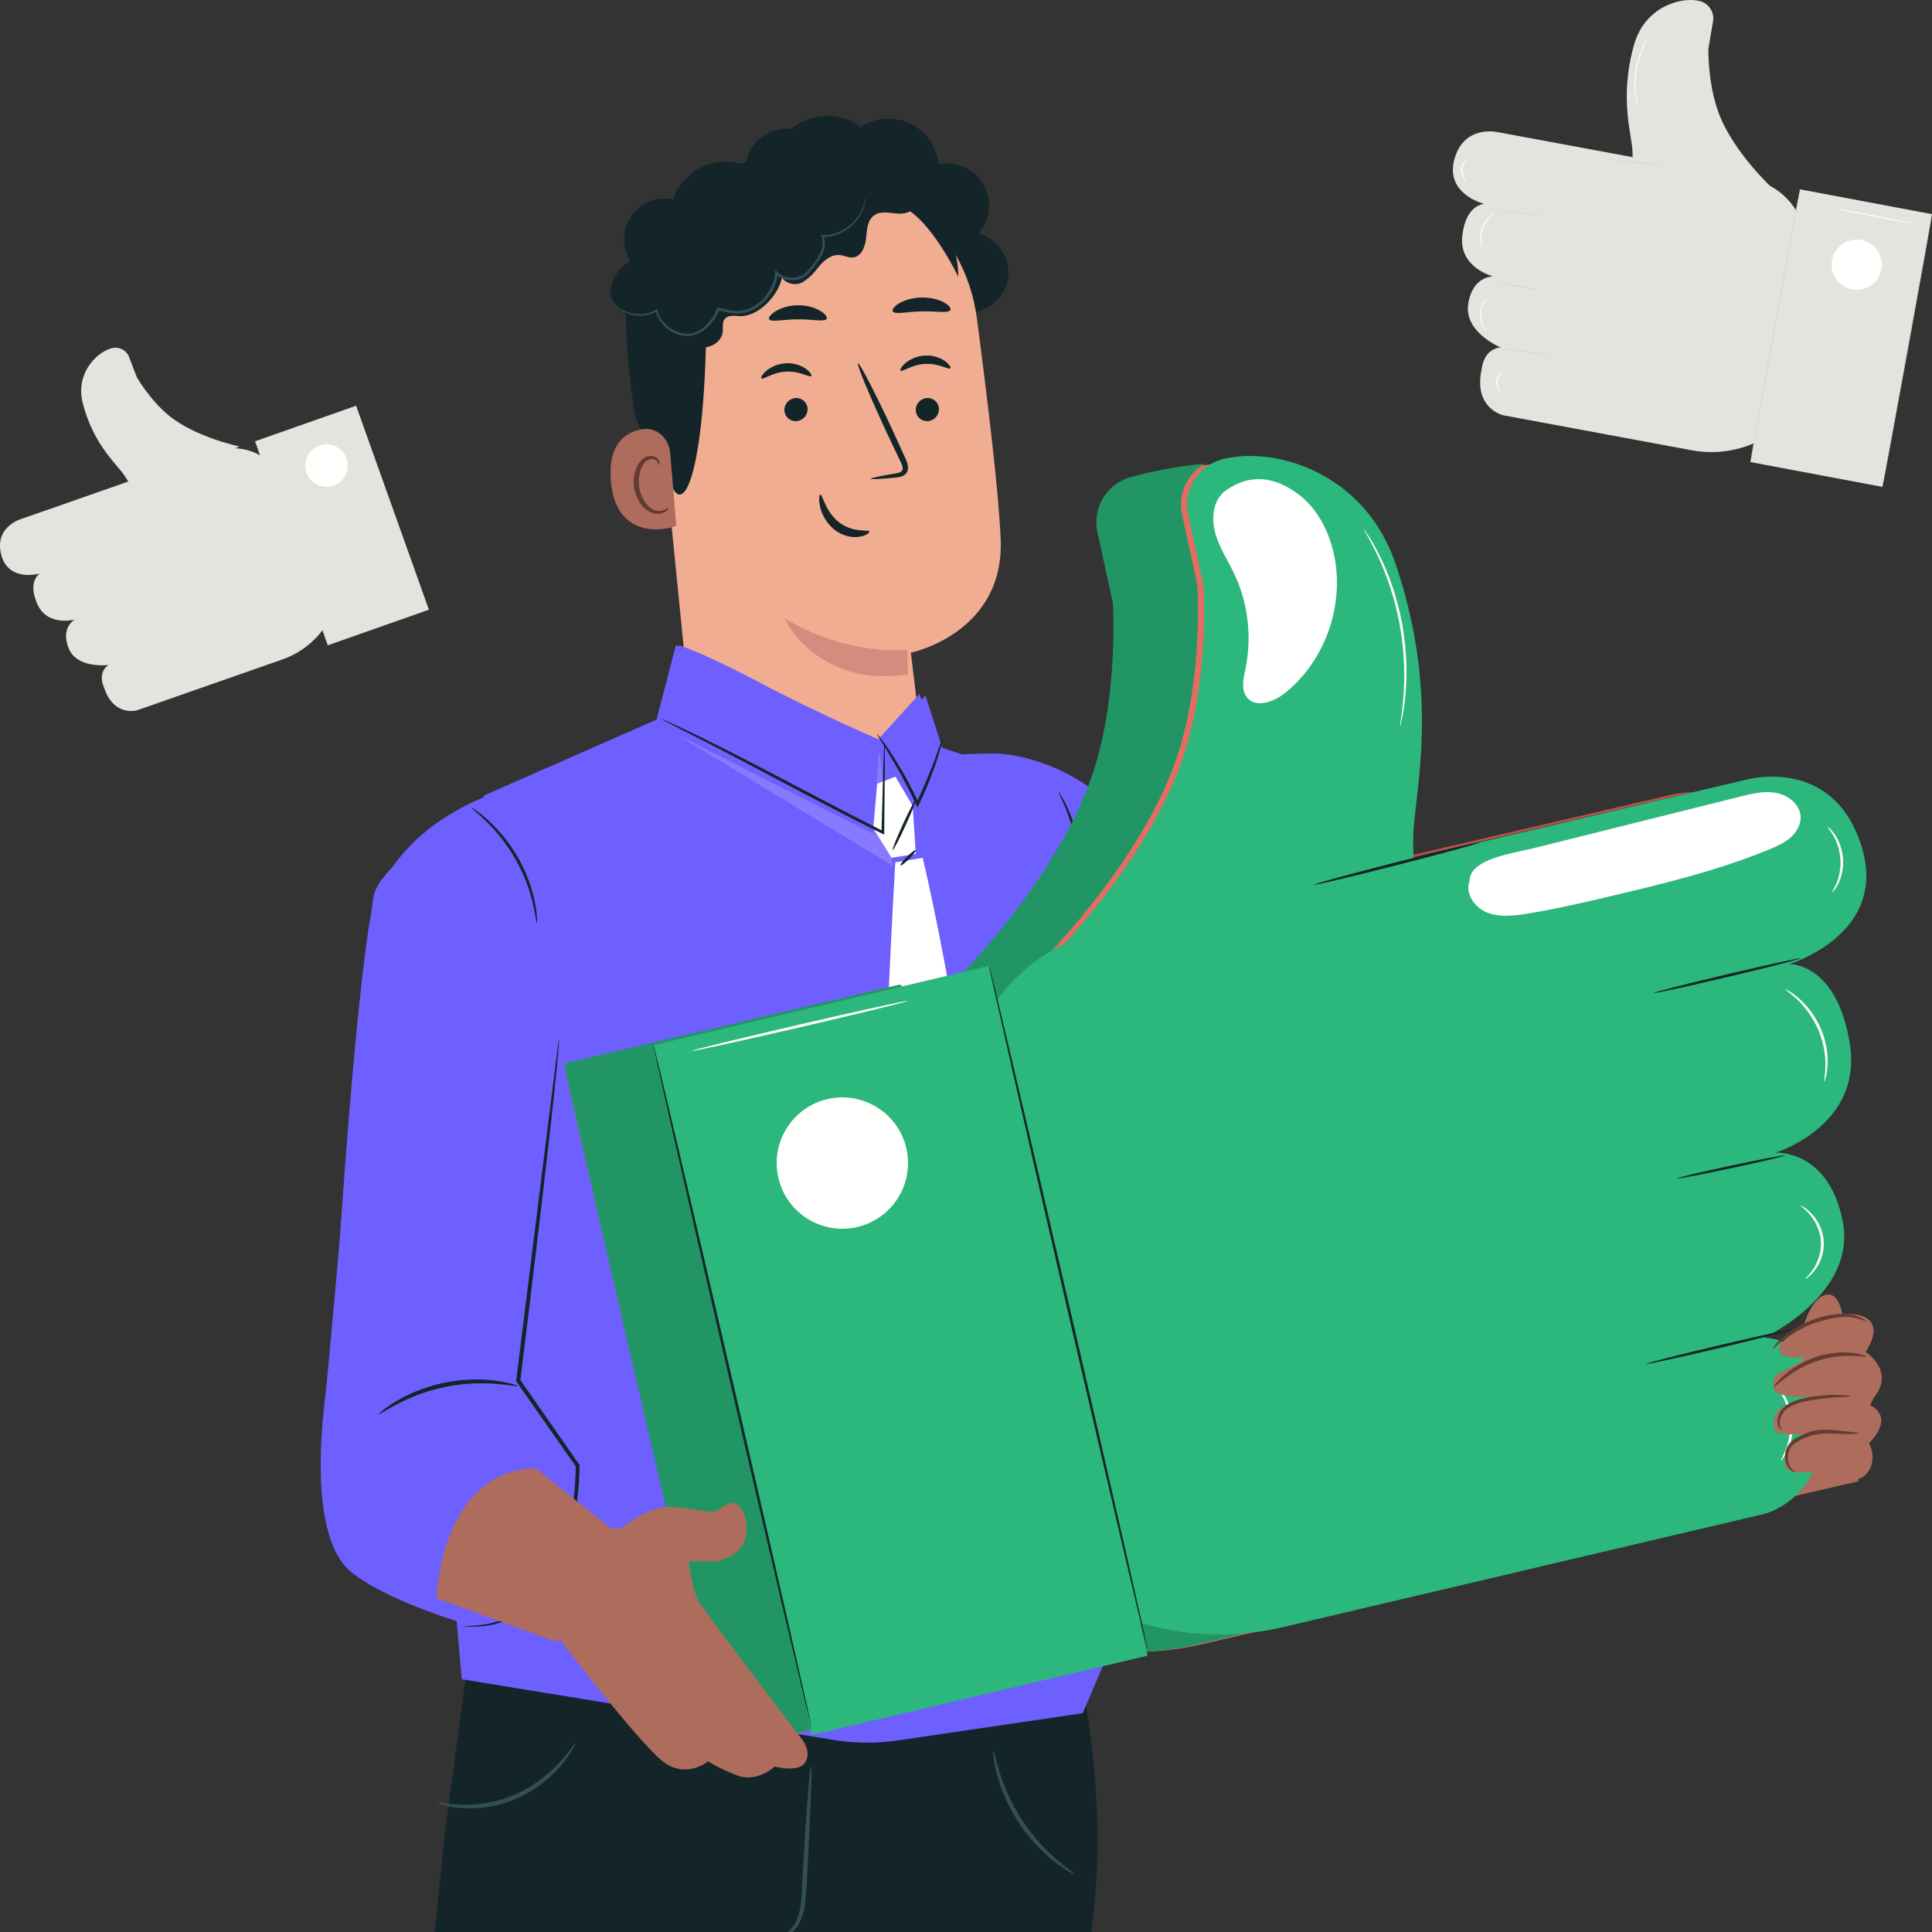 <?xml version="1.0" encoding="UTF-8"?>
<svg  width="100%" height="35%" viewBox="0 0 500 500" version="1.1" xmlns="http://www.w3.org/2000/svg" xmlns:xlink="http://www.w3.org/1999/xlink">
    <rect x="0" y="0" width="500" height="500" fill="#333333" stroke="none"/>
    <title>congratulations</title>
    <defs>
        <polygon id="path-1" points="0 0 47 0 47 77 0 77"></polygon>
        <polygon id="path-3" points="0 0 47 0 47 77 0 77"></polygon>
    </defs>
    <g id="congratulations" stroke="none" stroke-width="1" fill="none" fill-rule="evenodd">
        <g id="6099983">
            <path d="M467.141,60.35 L468,64.722 L459.373,111.587 C453.185,116.145 445.397,117.935 437.851,116.534 L389.037,107.474 C389.037,107.474 381.278,105.734 383.44,95.619 C383.44,95.619 383.823,90.282 388.377,89.926 C388.377,89.926 378.915,86.066 379.963,78.748 C381.009,71.433 386.379,71.527 386.379,71.527 C386.379,71.527 377.516,69.28 378.435,61.04 C379.354,52.797 384.143,52.785 384.143,52.785 C384.143,52.785 373.834,50.27 376.415,41.133 C378.993,31.999 387.856,34.244 387.856,34.244 L422.576,40.68 L453.011,46.33 C460.138,47.652 465.738,53.209 467.141,60.35" id="Fill-2" fill="#E4E4DE" fill-rule="nonzero"></path>
            <path d="M459,49 C459,49 448.382,39.347 444.646,28.849 C441.935,21.227 442.122,12.637 442.122,12.637 C442.198,12.223 442.821,8.553 443.33,5.553 C443.746,3.093 442.153,0.765 439.729,0.229 C434.626,-0.901 425.652,2.043 422.951,11.396 C418.92,25.351 422.366,34.863 422.483,39.112 C422.599,43.361 422.599,43.361 422.599,43.361 L459,49" id="Fill-3" fill="#E4E4DE" fill-rule="nonzero"></path>
            <polyline id="Fill-4" fill="#E4E4DE" fill-rule="nonzero" points="453 119.58 487.168 126 500 55.422 465.832 49 453 119.58"></polyline>
            <g id="Group-8" transform="translate(453, 49)">
                <g id="Fill-5-Clipped">
                    <mask id="mask-2" fill="white">
                        <use xlink:href="#path-1"></use>
                    </mask>
                    <g id="path-1"></g>
                    <path d="M0.001,70.58 C-0.073,70.566 2.739,54.752 6.283,35.267 C9.826,15.774 12.759,-0.013 12.833,-7.45536955e-06 C12.907,0.015 10.093,15.824 6.55,35.317 C3.008,54.804 0.075,70.593 0.001,70.58" id="Fill-5" fill="#D4D5CF" fill-rule="nonzero" mask="url(#mask-2)"></path>
                </g>
                <g id="Fill-7-Clipped">
                    <mask id="mask-4" fill="white">
                        <use xlink:href="#path-3"></use>
                    </mask>
                    <g id="path-1"></g>
                    <path d="M34.168,77 C34.094,76.987 36.906,61.174 40.449,41.687 C43.993,22.193 46.926,6.407 47,6.422 C47.074,6.434 44.26,22.244 40.717,41.737 C37.175,61.224 34.242,77.015 34.168,77" id="Fill-7" fill="#D4D5CF" fill-rule="nonzero" mask="url(#mask-4)"></path>
                </g>
            </g>
            <path d="M474.11,67.319 C473.456,70.849 475.79,74.239 479.318,74.89 C482.848,75.544 486.238,73.212 486.891,69.682 C487.542,66.152 485.21,62.762 481.681,62.109 C478.151,61.458 474.761,63.79 474.11,67.319" id="Fill-9" fill="#FFFFFE" fill-rule="nonzero"></path>
            <path d="M415,41.004 C415.013,40.956 418.831,41.362 423.524,41.913 C428.22,42.463 432.015,42.948 432,42.996 C431.987,43.044 428.169,42.637 423.474,42.087 C418.78,41.537 414.985,41.052 415,41.004" id="Fill-10" fill="#D4D5CF" fill-rule="nonzero"></path>
            <path d="M387,73.009 C387.015,72.935 389.489,73.318 392.524,73.865 C395.562,74.412 398.013,74.916 398,74.991 C397.985,75.065 395.511,74.682 392.473,74.135 C389.436,73.588 386.985,73.084 387,73.009" id="Fill-11" fill="#D4D5CF" fill-rule="nonzero"></path>
            <path d="M385,54.005 C385.012,53.952 388.382,54.355 392.525,54.905 C396.667,55.454 400.014,55.943 400,55.995 C399.986,56.048 396.618,55.645 392.475,55.095 C388.333,54.546 384.986,54.057 385,54.005" id="Fill-12" fill="#D4D5CF" fill-rule="nonzero"></path>
            <path d="M387,90.005 C387.014,89.952 390.384,90.355 394.526,90.905 C398.667,91.454 402.014,91.943 402,91.995 C401.986,92.048 398.618,91.645 394.477,91.095 C390.335,90.546 386.988,90.057 387,90.005" id="Fill-13" fill="#D4D5CF" fill-rule="nonzero"></path>
            <path d="M475,54.005 C475.012,53.93 479.726,54.762 485.523,55.865 C491.324,56.967 496.014,57.92 496,57.995 C495.988,58.07 491.276,57.238 485.475,56.135 C479.678,55.035 474.986,54.08 475,54.005" id="Fill-14" fill="#FFFFFE" fill-rule="nonzero"></path>
            <path d="M383.468,64 C383.448,64.006 383.39,63.873 383.302,63.626 C383.209,63.381 383.12,63.013 383.059,62.553 C382.988,62.093 382.981,61.536 383.039,60.924 C383.112,60.313 383.26,59.647 383.518,58.973 C383.786,58.304 384.138,57.698 384.507,57.18 C384.891,56.666 385.287,56.236 385.663,55.913 C386.037,55.588 386.362,55.347 386.607,55.206 C386.85,55.061 386.987,54.986 386.999,55.002 C387.032,55.041 386.505,55.37 385.813,56.04 C385.464,56.371 385.097,56.804 384.737,57.307 C384.387,57.82 384.056,58.409 383.795,59.059 C383.545,59.711 383.392,60.358 383.306,60.949 C383.235,61.542 383.222,62.085 383.264,62.535 C383.337,63.44 383.521,63.988 383.468,64" id="Fill-15" fill="#FFFFFE" fill-rule="nonzero"></path>
            <path d="M379.707,46.999 C379.684,47.014 379.293,46.763 378.885,46.238 C378.474,45.716 378.111,44.901 378.133,43.978 C378.158,43.056 378.564,42.25 379.002,41.739 C379.438,41.225 379.841,40.985 379.864,41.001 C379.908,41.029 379.572,41.305 379.206,41.819 C378.835,42.332 378.489,43.102 378.462,43.983 C378.442,44.862 378.751,45.642 379.092,46.163 C379.433,46.686 379.754,46.973 379.707,46.999" id="Fill-16" fill="#FFFFFE" fill-rule="nonzero"></path>
            <path d="M384.894,85.998 C384.882,86.025 384.448,85.732 383.963,84.971 C383.481,84.23 382.986,82.958 383,81.466 C383.02,79.974 383.545,78.719 384.044,77.995 C384.546,77.254 384.986,76.972 384.998,77.002 C385.029,77.047 384.637,77.39 384.192,78.136 C383.75,78.87 383.286,80.068 383.268,81.471 C383.254,82.874 383.69,84.086 384.116,84.835 C384.542,85.598 384.924,85.954 384.894,85.998" id="Fill-17" fill="#FFFFFE" fill-rule="nonzero"></path>
            <path d="M388.779,101.999 C388.754,102.015 388.378,101.751 387.983,101.227 C387.584,100.708 387.223,99.91 387.216,99.004 C387.213,98.099 387.567,97.299 387.96,96.778 C388.351,96.252 388.725,95.987 388.749,96 C388.797,96.024 388.495,96.319 388.172,96.845 C387.846,97.367 387.544,98.136 387.544,99.004 C387.552,99.87 387.861,100.638 388.194,101.16 C388.523,101.683 388.827,101.977 388.779,101.999" id="Fill-18" fill="#FFFFFE" fill-rule="nonzero"></path>
            <path d="M423.996,28 C423.976,28.006 423.891,27.741 423.747,27.257 C423.672,27.016 423.59,26.72 423.52,26.37 C423.447,26.023 423.346,25.628 423.286,25.181 C423.13,24.299 423.031,23.232 423.001,22.047 C422.99,20.862 423.063,19.559 423.271,18.202 C423.492,16.849 423.826,15.579 424.203,14.445 C424.598,13.318 425.022,12.322 425.447,11.514 C425.64,11.104 425.86,10.752 426.038,10.438 C426.214,10.12 426.386,9.857 426.531,9.646 C426.816,9.221 426.981,8.992 426.999,9 C427.016,9.01 426.883,9.259 426.628,9.697 C426.497,9.915 426.34,10.183 426.18,10.505 C426.015,10.823 425.809,11.179 425.629,11.591 C425.232,12.401 424.829,13.395 424.452,14.516 C424.094,15.642 423.771,16.9 423.552,18.239 C423.346,19.582 423.267,20.872 423.263,22.045 C423.278,23.218 423.357,24.277 423.485,25.158 C423.53,25.6 423.618,25.995 423.676,26.343 C423.732,26.694 423.798,26.993 423.854,27.235 C423.963,27.723 424.015,27.996 423.996,28" id="Fill-19" fill="#FFFFFE" fill-rule="nonzero"></path>
            <path d="M70.951,120.782 L73.291,123.423 L86,158.802 C83.523,164.357 78.832,168.656 73.034,170.685 L35.535,183.8 C35.535,183.8 29.457,185.679 26.922,177.925 C26.922,177.925 25.059,174.134 28.079,172.091 C28.079,172.091 19.97,173.197 17.779,167.792 C15.586,162.388 19.351,160.331 19.351,160.331 C19.351,160.331 12.303,162.302 9.653,156.316 C7.004,150.331 10.324,148.429 10.324,148.429 C10.324,148.429 2.165,150.788 0.311,143.538 C-1.544,136.286 5.504,134.314 5.504,134.314 L32.171,124.981 L55.551,116.804 C61.025,114.888 67.13,116.466 70.951,120.782" id="Fill-20" fill="#E4E4DE" fill-rule="nonzero"></path>
            <path d="M62,115.556 C62,115.556 50.617,113.197 43.739,107.57 C38.747,103.486 35.405,97.613 35.405,97.613 C35.29,97.305 34.246,94.584 33.39,92.359 C32.687,90.535 30.624,89.585 28.699,90.174 C24.65,91.409 19.52,96.91 21.401,104.281 C24.207,115.281 30.482,120.354 32.281,123.178 C34.081,126 34.081,126 34.081,126 L62,115.556" id="Fill-21" fill="#E4E4DE" fill-rule="nonzero"></path>
            <polyline id="Fill-22" fill="#E4E4DE" fill-rule="nonzero" points="84.838 167 111 157.791 92.16 105 66 114.209 84.838 167"></polyline>
            <path d="M79.316,122.338 C80.333,125.199 83.475,126.697 86.336,125.683 C89.2,124.668 90.697,121.526 89.683,118.664 C88.668,115.801 85.526,114.303 82.663,115.317 C79.802,116.332 78.304,119.474 79.316,122.338" id="Fill-25" fill="#FFFFFE" fill-rule="nonzero"></path>
            <path d="M279.056,431.543 C279.056,431.543 285.956,458.18 283.453,490.633 C282.486,503.19 239.991,850.593 239.991,850.593 L182.614,850.593 L198.744,524.083 L194.046,525.1 C194.046,525.1 162.725,664.356 160.17,686.903 C157.872,707.167 131.459,854.398 131.459,854.398 L79,855 L95.754,660.255 L115.251,473.393 L122.587,419 L279.056,431.543" id="Fill-117" fill="#132529" fill-rule="nonzero"></path>
            <path d="M197.003,500.77 C196.979,500.802 197.108,500.934 197.387,501.167 C197.676,501.378 198.148,501.663 198.832,501.833 C200.173,502.21 202.408,502.017 204.454,500.534 C206.586,499.073 207.862,496.162 208.293,493.047 C208.718,489.9 208.783,486.515 209.023,482.935 C209.42,475.78 209.716,469.3 209.874,464.608 C210.031,459.915 210.048,457.008 209.887,457 C209.728,456.992 209.424,459.882 209.059,464.564 C208.692,469.246 208.268,475.72 207.869,482.872 C207.631,486.437 207.59,489.891 207.238,492.905 C206.876,495.9 205.778,498.541 203.956,499.903 C202.168,501.32 200.169,501.619 198.927,501.405 C197.646,501.208 197.069,500.668 197.003,500.77" id="Fill-118" fill="#334F55" fill-rule="nonzero"></path>
            <path d="M113,466.48 C112.985,466.551 113.529,466.784 114.549,467.078 C115.57,467.373 117.079,467.69 118.969,467.87 C122.729,468.254 128.124,467.875 133.546,465.542 C138.975,463.21 143.115,459.488 145.582,456.429 C146.831,454.898 147.715,453.551 148.259,452.583 C148.808,451.615 149.05,451.043 148.992,451.004 C148.836,450.893 147.605,453.017 145.022,455.874 C142.467,458.727 138.389,462.218 133.146,464.471 C127.906,466.727 122.705,467.226 119.016,467.059 C115.304,466.907 113.043,466.285 113,466.48" id="Fill-119" fill="#334F55" fill-rule="nonzero"></path>
            <path d="M257.04,453.001 C256.923,453.014 257.02,455.261 257.899,458.773 C258.769,462.279 260.58,467.01 263.6,471.637 C266.635,476.254 270.234,479.783 273.081,481.953 C275.931,484.137 277.937,485.096 277.994,484.992 C278.248,484.699 270.425,480.17 264.519,471.017 C258.492,461.95 257.405,452.876 257.04,453.001" id="Fill-120" fill="#334F55" fill-rule="nonzero"></path>
            <polyline id="Fill-121" fill="#AE6C5C" fill-rule="nonzero" points="429.638 354.95 442.988 359.064 467.24 346 481 383.345 447.999 391 423 388.319 429.638 354.95"></polyline>
            <path d="M278,203 C278,203 291.393,211.053 302.486,238.416 C324.276,292.17 337.963,321.186 337.963,321.186 L438,352.835 L430.01,393 C430.01,393 328.606,378.85 315.027,373.75 C296.449,366.773 282.671,330.073 282.671,330.073 L278,203" id="Fill-122" fill="#D4D5CF" fill-rule="nonzero"></path>
            <path d="M249.903,80.982 C255.016,81.306 260.042,77.297 260.876,72.229 C261.711,67.162 258.239,61.745 253.292,60.403 C256.291,56.993 256.813,51.626 254.528,47.699 C252.245,43.775 247.327,41.587 242.892,42.523 C242.478,38.054 239.591,33.896 235.556,31.956 C231.52,30.016 226.479,30.365 222.744,32.841 C217.594,28.848 209.625,29.093 204.728,33.395 C200.346,32.812 195.729,35.369 193.89,39.399 C192.051,43.428 193.138,48.602 196.445,51.544" id="Fill-123" fill="#132529" fill-rule="nonzero"></path>
            <path d="M203.178,43.171 L205.527,43.057 C229.161,41.887 249.736,58.965 252.806,82.302 C255.66,104.009 258.535,128.028 258.975,139.726 C259.882,163.951 235.727,168.918 235.727,168.918 L239.239,197.902 L180.079,199 L169.584,93.775 C166.149,68.745 177.931,45.896 203.178,43.171" id="Fill-124" fill="#F1AD92" fill-rule="nonzero"></path>
            <path d="M234.81,168.192 C234.81,168.192 219.575,169.995 203,160 C203,160 211.231,178.12 235,174.529 L234.81,168.192" id="Fill-125" fill="#D38C7D" fill-rule="nonzero"></path>
            <path d="M242.99,105.678 C243.126,107.325 241.895,108.805 240.243,108.982 C238.594,109.16 237.144,107.972 237.01,106.324 C236.876,104.675 238.104,103.195 239.753,103.018 C241.406,102.839 242.856,104.03 242.99,105.678" id="Fill-126" fill="#132529" fill-rule="nonzero"></path>
            <path d="M245.954,95.324 C245.571,95.797 242.998,93.983 239.473,94.177 C235.95,94.319 233.453,96.376 233.05,95.939 C232.853,95.747 233.228,94.907 234.312,93.98 C235.381,93.056 237.233,92.116 239.429,92.009 C241.625,91.907 243.513,92.666 244.615,93.487 C245.741,94.311 246.146,95.11 245.954,95.324" id="Fill-127" fill="#132529" fill-rule="nonzero"></path>
            <path d="M208.99,105.68 C209.126,107.327 207.895,108.805 206.243,108.982 C204.594,109.161 203.146,107.972 203.01,106.324 C202.876,104.677 204.106,103.197 205.755,103.018 C207.406,102.839 208.856,104.03 208.99,105.68" id="Fill-128" fill="#132529" fill-rule="nonzero"></path>
            <path d="M209.955,97.322 C209.57,97.797 206.995,95.983 203.474,96.177 C199.951,96.319 197.455,98.376 197.051,97.939 C196.853,97.747 197.224,96.907 198.314,95.98 C199.383,95.056 201.233,94.116 203.429,94.009 C205.625,93.907 207.513,94.666 208.616,95.487 C209.738,96.309 210.145,97.108 209.955,97.322" id="Fill-129" fill="#132529" fill-rule="nonzero"></path>
            <path d="M225.373,123.905 C225.345,123.701 227.706,123.203 231.54,122.56 C232.512,122.419 233.429,122.193 233.562,121.558 C233.755,120.884 233.296,119.913 232.763,118.864 C231.727,116.684 230.64,114.398 229.501,112.002 C224.957,102.227 221.617,94.17 222.035,94.003 C222.456,93.833 226.481,101.62 231.025,111.396 C232.121,113.807 233.171,116.106 234.169,118.306 C234.594,119.332 235.294,120.487 234.867,121.889 C234.639,122.588 233.948,123.121 233.33,123.308 C232.712,123.516 232.162,123.552 231.679,123.6 C227.807,123.979 225.399,124.107 225.373,123.905" id="Fill-130" fill="#132529" fill-rule="nonzero"></path>
            <path d="M213.965,82.481 C213.53,83.415 210.352,82.582 206.496,82.648 C202.637,82.628 199.429,83.5 199.028,82.572 C198.854,82.127 199.496,81.275 200.848,80.478 C202.187,79.681 204.252,79.014 206.565,79 C208.878,78.988 210.919,79.628 212.227,80.411 C213.546,81.193 214.158,82.036 213.965,82.481" id="Fill-131" fill="#132529" fill-rule="nonzero"></path>
            <path d="M245.902,80.308 C245.175,81.147 242.124,80.458 238.506,80.593 C234.883,80.626 231.853,81.453 231.105,80.65 C230.775,80.256 231.216,79.429 232.517,78.606 C233.795,77.787 235.97,77.061 238.459,77.004 C240.948,76.946 243.139,77.57 244.44,78.331 C245.759,79.095 246.223,79.9 245.902,80.308" id="Fill-132" fill="#132529" fill-rule="nonzero"></path>
            <path d="M248,71.609 C248,71.609 240.895,56.676 233.445,53.483 C224.425,49.616 221.114,59.578 212.603,57.628 C204.093,55.68 195.482,51.966 187.225,58.958 C178.189,66.607 182.836,71.424 182.786,82.259 C182.589,126.188 175.282,138.975 172.015,118.452 C171.658,116.202 165.362,114.718 163.972,105.212 C162.172,92.884 160.962,77.868 163.265,68.941 C165.205,61.417 169.132,56.089 176.349,50.069 C187.74,40.565 203.981,39.559 215.071,40.127 C226.161,40.693 248.066,52.461 248,71.609" id="Fill-133" fill="#132529" fill-rule="nonzero"></path>
            <path d="M173.453,117.257 C173.129,113.398 169.902,110.511 166.349,111.069 C162.04,111.744 157.346,114.656 158.075,124.293 C159.372,141.391 175.01,136.461 175,135.967 C174.994,135.633 174.055,124.406 173.453,117.257" id="Fill-134" fill="#AE6C5C" fill-rule="nonzero"></path>
            <path d="M172.979,131.375 C172.891,131.325 172.669,131.61 172.137,131.884 C171.622,132.151 170.709,132.375 169.702,132.112 C167.661,131.595 165.737,128.83 165.37,125.731 C165.184,124.167 165.408,122.647 165.902,121.365 C166.363,120.061 167.172,119.114 168.153,118.877 C169.127,118.592 169.881,119.088 170.153,119.555 C170.449,120.018 170.359,120.37 170.461,120.394 C170.517,120.433 170.837,120.074 170.624,119.372 C170.515,119.038 170.26,118.646 169.789,118.349 C169.312,118.047 168.633,117.925 167.945,118.047 C166.508,118.247 165.316,119.568 164.772,120.974 C164.15,122.393 163.857,124.104 164.068,125.86 C164.496,129.324 166.718,132.427 169.491,132.944 C170.839,133.16 171.905,132.712 172.437,132.264 C172.981,131.795 173.045,131.401 172.979,131.375" id="Fill-135" fill="#643B32" fill-rule="nonzero"></path>
            <path d="M174.286,87.142 C176.47,88.485 178.776,89.868 181.332,89.993 C183.89,90.119 186.727,88.506 187.032,85.951 C187.167,84.806 186.827,83.499 187.528,82.584 C188.363,81.492 190.018,81.739 191.389,81.815 C196.14,82.084 201.406,76.563 202.381,71.884 C203.678,73.636 206.346,74.052 208.112,72.781 C209.88,71.507 210.51,70.8 211.858,69.086 C213.206,67.373 215.137,65.803 217.302,66.003 C218.513,66.114 219.674,66.778 220.878,66.61 C223.004,66.311 223.922,63.748 224.141,61.603 C224.358,59.458 224.487,56.962 226.238,55.714 C227.86,54.558 230.064,55.07 232.045,55.263 C234.025,55.457 236.541,54.866 236.948,52.91 C237.163,51.884 236.678,50.839 236.074,49.983 C233.343,46.106 227.733,44.602 223.443,46.599 C221.585,41.282 216.352,37.333 210.748,37.02 C205.144,36.708 199.508,40.05 197.076,45.129 C193.484,42.169 188.423,41.103 183.95,42.366 C179.476,43.629 175.71,47.184 174.178,51.59 C170.17,50.742 165.737,52.505 163.392,55.876 C161.047,59.248 160.924,64.034 163.097,67.523 C160.256,69.345 157.897,72.388 158.003,75.771 C158.112,79.155 161.557,82.36 164.762,81.309 C163.579,84.005 164.824,87.525 167.435,88.868 C170.049,90.213 173.619,89.172 175.108,86.632" id="Fill-136" fill="#132529" fill-rule="nonzero"></path>
            <path d="M223.985,51 C223.999,51 224.003,51.1 223.997,51.293 C223.985,51.483 223.989,51.773 223.935,52.145 C223.821,52.886 223.573,53.988 222.901,55.265 C222.222,56.524 221.145,57.991 219.451,59.198 C217.794,60.415 215.485,61.389 212.819,61.377 L213.08,61.011 C213.659,62.346 213.603,63.983 212.974,65.414 C212.385,66.867 211.406,68.178 210.364,69.459 C209.83,70.075 209.373,70.792 208.62,71.37 C207.888,71.926 206.992,72.271 206.065,72.429 C204.224,72.747 202.106,72.295 200.685,70.852 L201.289,70.652 C201.035,73.83 199.339,77.082 196.488,79.149 C194.982,80.316 193.085,81.077 191.182,81.119 C189.279,81.193 187.486,80.738 185.808,80.246 L186.239,80.038 C185.457,82.055 184.187,83.806 182.602,85.129 C181.049,86.448 178.933,87.281 176.959,86.913 C173.042,86.304 170.309,83.31 169.641,80.396 L170.022,80.546 C168.15,81.653 166.089,81.849 164.418,81.621 C162.724,81.403 161.369,80.76 160.395,80.11 C159.416,79.448 158.821,78.745 158.461,78.257 C158.126,77.748 157.983,77.464 158.002,77.456 C158.08,77.386 158.608,78.637 160.55,79.888 C161.518,80.484 162.84,81.067 164.468,81.237 C166.075,81.425 168.024,81.193 169.751,80.136 L170.049,79.952 L170.131,80.286 C170.793,83 173.418,85.792 177.048,86.316 C178.838,86.632 180.697,85.89 182.17,84.639 C183.649,83.392 184.859,81.707 185.583,79.81 L185.699,79.51 L186.013,79.602 C187.664,80.082 189.395,80.506 191.151,80.432 C192.912,80.384 194.616,79.708 196.052,78.601 C198.745,76.644 200.336,73.602 200.594,70.592 L200.658,69.835 L201.198,70.393 C202.398,71.628 204.297,72.069 205.952,71.786 C206.781,71.648 207.577,71.344 208.217,70.866 C208.841,70.405 209.317,69.695 209.861,69.073 C210.902,67.814 211.855,66.553 212.418,65.2 C213.016,63.861 213.069,62.422 212.571,61.213 L212.418,60.839 L212.831,60.847 C215.345,60.889 217.57,60 219.192,58.856 C220.849,57.725 221.929,56.328 222.628,55.125 C224.001,52.65 223.867,50.97 223.985,51" id="Fill-137" fill="#334F55" fill-rule="nonzero"></path>
            <path d="M224.993,137.575 C224.872,136.939 220.928,138.033 217.241,135.239 C213.545,132.456 212.88,127.881 212.321,128.002 C212.06,128.013 211.803,129.208 212.221,131.099 C212.621,132.959 213.849,135.494 216.104,137.203 C218.363,138.903 220.885,139.202 222.538,138.893 C224.228,138.592 225.089,137.856 224.993,137.575" id="Fill-138" fill="#132529" fill-rule="nonzero"></path>
            <path d="M294.416,217.639 C286.252,202.421 269.09,195.688 258.435,195.034 C247.781,194.379 133.771,203.447 133.771,203.447 C133.771,203.447 99.715,211.063 95.374,240.298 C90.378,273.953 86,351 86,351 L137.895,324.45 L144.618,307.553 L251.985,331.464 L278.204,292.755 L323,289.777 C322.634,288.482 301.241,230.36 294.416,217.639 Z" id="Fill-139" fill="#6E5FFF" fill-rule="nonzero"></path>
            <path d="M125.25,205.881 L169.916,186.228 L174.921,167 L227.058,191.603 L237.979,179.559 L242.552,193.131 L253.978,196.859 L280.68,243.732 L280.597,343.616 L286,429.774 L280.211,443.375 L232.376,450.419 C227.145,451.189 221.831,451.193 216.599,450.435 L119.503,434.591 L117,406.128 L127.371,327.668 L125.25,205.881" id="Fill-140" fill="#6E5FFF" fill-rule="nonzero"></path>
            <path d="M175.717,167 C175.717,167 181.674,168.715 196.975,176.838 C211.964,184.795 229,192.063 229,192.063 L227.706,216 L171,187.677 L175.717,167" id="Fill-141" fill="#6E5FFF" fill-rule="nonzero"></path>
            <polyline id="Fill-142" fill="#6E5FFF" fill-rule="nonzero" points="239.525 180 229 191.646 234.625 216 244 193.987 239.525 180"></polyline>
            <path d="M230.875,224 L175,190 L225.991,215.781 L227.47,194.544 C227.94,194.898 230.801,222.089 231,223.981 L230.875,224" id="Fill-143" fill="#877AFF" fill-rule="nonzero"></path>
            <polyline id="Fill-144" fill="#8C8F8B" fill-rule="nonzero" points="226 216 175 190 226 216"></polyline>
            <path d="M229.128,301.644 C228.31,279.546 231.703,223.171 231.703,223.171 L238.797,222 C238.797,222 252.048,276.801 256.996,343.954 C259,371.128 259,402.607 259,402.607 L244.75,434 L229,402.811 C229,402.811 230.121,328.495 229.128,301.644" id="Fill-145" fill="#FFFFFF" fill-rule="nonzero"></path>
            <path d="M122.003,209.004 C121.916,209.111 123.548,210.32 125.857,212.582 C128.168,214.837 131.069,218.243 133.469,222.473 C135.855,226.713 137.245,230.892 137.947,233.971 C138.656,237.049 138.815,239.012 138.958,239 C139.011,238.996 139.013,238.504 138.968,237.614 C138.939,236.723 138.785,235.438 138.496,233.865 C137.926,230.722 136.598,226.432 134.167,222.117 C131.724,217.81 128.696,214.39 126.253,212.204 C125.034,211.107 123.991,210.275 123.227,209.759 C122.469,209.233 122.037,208.964 122.003,209.004" id="Fill-146" fill="#132529" fill-rule="nonzero"></path>
            <polyline id="Fill-147" fill="#FFFFFF" fill-rule="nonzero" points="227.036 202.816 231.738 201 236.196 208.567 237 220.999 230.72 222 226 214.328 227.036 202.816"></polyline>
            <path d="M281,242 C280.744,242 280.537,270.657 280.537,305.998 C280.537,341.35 280.744,370 281,370 C281.256,370 281.463,341.35 281.463,305.998 C281.463,270.657 281.256,242 281,242" id="Fill-148" fill="#132529" fill-rule="nonzero"></path>
            <path d="M227.006,190.001 C226.906,190.07 228.121,191.902 229.956,194.927 C231.791,197.954 234.216,202.2 236.531,207.068 C236.719,207.466 236.907,207.862 237.082,208.235 L237.443,209 L237.808,208.239 C240.039,203.617 241.647,199.313 242.646,196.171 C243.147,194.599 243.506,193.321 243.726,192.43 C243.947,191.542 244.038,191.043 243.986,191.03 C243.876,190.998 243.255,192.914 242.123,195.996 C240.994,199.079 239.311,203.314 237.084,207.899 L237.813,207.905 C237.636,207.532 237.45,207.132 237.259,206.729 C234.929,201.829 232.405,197.594 230.438,194.631 C229.455,193.148 228.616,191.976 228.015,191.182 C227.41,190.391 227.051,189.972 227.006,190.001" id="Fill-149" fill="#132529" fill-rule="nonzero"></path>
            <path d="M171,186.003 C170.99,186.026 171.256,186.184 171.775,186.461 C172.374,186.77 173.131,187.159 174.064,187.639 C176.146,188.702 179.002,190.159 182.489,191.939 C189.598,195.579 199.333,200.767 210.12,206.445 C216.691,209.892 222.914,213.087 228.327,215.755 L228.827,216 L228.831,215.456 C228.901,208.539 228.958,202.714 229,198.5 C228.996,196.518 228.994,194.921 228.992,193.72 C228.977,192.614 228.951,192.022 228.914,192.022 C228.876,192.022 228.829,192.612 228.774,193.716 C228.728,194.916 228.665,196.514 228.589,198.492 C228.477,202.705 228.321,208.529 228.137,215.443 L228.641,215.144 C223.26,212.429 217.058,209.208 210.49,205.762 C199.706,200.086 189.92,194.97 182.742,191.451 C179.156,189.685 176.23,188.301 174.196,187.368 C173.239,186.943 172.46,186.596 171.844,186.321 C171.302,186.089 171.013,185.979 171,186.003" id="Fill-150" fill="#132529" fill-rule="nonzero"></path>
            <path d="M274.009,205.002 C273.905,205.071 274.714,206.578 275.753,209.138 C276.798,211.695 277.992,215.357 278.699,219.559 C279.396,223.764 279.464,227.653 279.316,230.451 C279.174,233.252 278.905,234.974 279.024,235 C279.072,235.01 279.183,234.59 279.345,233.814 C279.515,233.043 279.683,231.906 279.821,230.495 C280.101,227.672 280.115,223.7 279.404,219.415 C278.682,215.135 277.385,211.429 276.21,208.902 C275.626,207.634 275.102,206.639 274.693,205.984 C274.291,205.323 274.051,204.974 274.009,205.002" id="Fill-151" fill="#132529" fill-rule="nonzero"></path>
            <path d="M233.006,223.961 C233.093,224.176 234.057,223.472 235.158,222.388 C236.26,221.306 237.081,220.254 236.994,220.039 C236.906,219.824 235.944,220.528 234.843,221.612 C233.742,222.694 232.921,223.746 233.006,223.961" id="Fill-152" fill="#132529" fill-rule="nonzero"></path>
            <path d="M231.021,219.998 C231.213,220.079 232.704,217.235 234.349,213.647 C235.996,210.058 237.172,207.082 236.979,207.002 C236.787,206.919 235.298,209.763 233.651,213.353 C232.006,216.941 230.828,219.918 231.021,219.998" id="Fill-153" fill="#132529" fill-rule="nonzero"></path>
            <path d="M116.009,212 C116.009,212 99.031,224.288 96.91,231.077 C94.787,237.867 85.768,348.197 84.175,361.322 C82.584,374.45 80.992,398.993 91.074,406.997 C101.153,414.999 122.906,421 122.906,421 L143,379.253 L132.357,356.845 L143,273.051 L116.009,212" id="Fill-154" fill="#6E5FFF" fill-rule="nonzero"></path>
            <path d="M120,420.863 C120,420.834 120.368,420.807 121.072,420.782 C121.776,420.757 122.819,420.769 124.158,420.577 C126.787,420.235 130.83,419.523 134.887,416.571 C138.974,413.724 142.728,408.645 145.122,402.111 C147.533,395.595 148.932,387.74 149.005,379.337 L149.098,379.627 C144.327,372.809 139.12,365.367 133.694,357.616 L133.572,357.443 L133.598,357.23 C133.669,356.664 133.744,356.052 133.819,355.441 C136.784,331.611 139.465,310.044 141.423,294.308 C142.396,286.567 143.189,280.267 143.751,275.787 C144.018,273.678 144.232,272.002 144.39,270.754 C144.525,269.607 144.598,269 144.637,269 C144.655,269 144.661,269.152 144.657,269.451 C144.649,269.747 144.641,270.194 144.6,270.774 C144.491,272.029 144.343,273.716 144.157,275.835 C143.735,280.227 143.047,286.569 142.161,294.402 C140.39,310.069 137.811,331.698 134.865,355.578 C134.79,356.19 134.713,356.802 134.644,357.365 L134.549,356.979 C139.957,364.745 145.148,372.2 149.903,379.028 L150,379.166 L149.998,379.318 C149.887,387.9 148.421,395.796 145.905,402.428 C143.409,409.058 139.486,414.244 135.233,417.095 C133.137,418.565 131.016,419.477 129.119,420.018 C128.646,420.151 128.187,420.283 127.746,420.408 C127.297,420.488 126.866,420.565 126.451,420.638 C125.628,420.811 124.872,420.884 124.188,420.916 C122.827,421.055 121.778,420.987 121.07,420.955 C120.362,420.924 119.998,420.893 120,420.863" id="Fill-155" fill="#132529" fill-rule="nonzero"></path>
            <path d="M98.002,365.984 C97.931,365.888 99.541,364.414 102.538,362.628 C105.519,360.839 109.967,358.869 115.154,357.811 C120.346,356.771 125.179,356.862 128.587,357.358 C132.009,357.848 134.031,358.587 134,358.702 C133.972,359.097 125.574,356.779 115.36,358.919 C105.126,360.915 98.169,366.337 98.002,365.984" id="Fill-156" fill="#132529" fill-rule="nonzero"></path>
            <path d="M233.395,254.953 L233.398,254.953 C233.455,254.944 234.374,258.633 235.941,265.13 C239.437,260.077 243.937,255.776 249.16,252.479 L249.094,252.491 C249.094,252.491 275.569,226.18 284.027,198.512 C290.166,178.428 288.638,156.183 288.638,156.183 C288.39,155.12 286.324,145.687 284.639,137.969 C283.255,131.643 287.12,125.415 293.371,123.731 C306.516,120.185 342.106,113.255 350.269,137.171 C362.451,172.853 342.761,211.393 342.972,222.421 C343.014,224.504 343.047,226.192 343.072,227.562 C353.505,225.148 361.599,223.408 361.64,223.582 L361.628,223.59 L430.157,207.593 C430.157,207.593 452.801,200.738 460.568,223.958 C468.334,247.181 441.983,254.901 441.983,254.901 C441.983,254.901 454.369,254.355 457.735,275.474 C461.101,296.594 438.457,303.45 438.457,303.45 C438.457,303.45 452.326,302.556 455.913,321.277 C459.408,339.498 436.77,350.482 435.56,351.053 C438.914,350.335 440.999,349.936 441.019,350.029 C441.04,350.11 439.477,350.553 436.865,351.223 C447.421,352.576 448.951,365.151 448.951,365.151 C455.754,390.945 435.906,396.365 435.906,396.365 L310.786,425.597 C298.195,428.538 285.183,427.988 273.065,424.229 C274.265,429.562 274.914,432.564 274.862,432.582 L187.471,453 C187.282,453.045 177.845,413.313 166.396,364.27 C154.943,315.208 145.816,275.414 146,275.37 L233.395,254.953" id="Fill-157" fill="#E46C62" fill-rule="nonzero"></path>
            <path d="M166.302,364.194 C155.014,315.571 145.994,276.04 146,275.231 C146,275.222 146.002,275.218 146.004,275.218 L232.999,254.783 C233.061,254.783 233.975,258.475 235.533,264.97 C239.014,259.912 243.493,255.607 248.693,252.307 L248.627,252.32 C248.627,252.32 274.983,225.986 283.402,198.294 C287.484,184.866 288.161,170.474 288.161,162.398 C288.159,158.383 287.992,155.93 287.992,155.93 C287.745,154.866 285.689,145.425 284.011,137.7 C283.822,136.834 283.731,135.971 283.731,135.12 C283.731,129.75 287.332,124.905 292.704,123.449 C297.156,122.242 304.194,120.642 311.864,120 C307.294,122.53 304.734,127.803 305.897,133.149 C307.574,140.874 309.631,150.315 309.878,151.377 C309.878,151.377 311.399,173.64 305.287,193.744 C297.012,220.961 271.408,246.868 270.535,247.746 C259.539,254.736 251.809,266.293 249.819,279.715 L248.131,291.09 L275.942,410.869 C287.801,418.791 301.621,422.913 315.616,422.913 C318.076,422.913 320.54,422.787 323,422.53 L310.04,425.573 C304.668,426.836 299.217,427.455 293.795,427.455 C286.566,427.455 279.382,426.354 272.49,424.205 C273.639,429.344 274.281,432.321 274.281,432.551 C274.281,432.559 274.281,432.563 274.279,432.565 L203.784,449.124 L187.282,453 C187.084,453 177.694,413.252 166.302,364.194 Z" id="Fill-158" fill="#229564" fill-rule="nonzero"></path>
            <path d="M365.013,222 C365.008,221.811 365.004,221.613 365,221.408 L431.388,205.945 C431.388,205.945 434.108,205.124 438,205 L365.013,222" id="Fill-159" fill="#BC5247" fill-rule="nonzero"></path>
            <path d="M249.693,279.172 L248,290.597 L275.891,410.903 C292.41,421.953 312.725,425.645 332.035,421.101 L456.949,391.713 C456.949,391.713 476.764,386.267 469.973,360.337 C469.973,360.337 468.342,346.565 456.544,346.193 C456.544,346.193 480.507,335.051 476.923,316.233 C473.342,297.413 459.496,298.31 459.496,298.31 C459.496,298.31 482.103,291.42 478.742,270.188 C475.381,248.959 463.016,249.508 463.016,249.508 C463.016,249.508 489.324,241.745 481.57,218.402 C473.816,195.06 451.21,201.949 451.21,201.949 L362.363,222.832 L284.481,241.154 C266.245,245.444 252.455,260.512 249.693,279.172" id="Fill-160" fill="#2CB77C" fill-rule="nonzero"></path>
            <path d="M306.876,193.88 C313.005,173.74 311.48,151.438 311.48,151.438 C311.232,150.374 309.17,140.916 307.487,133.178 C306.106,126.834 309.965,120.591 316.205,118.9 C329.329,115.347 353.01,121.902 361.16,145.878 C373.321,181.653 365.516,206.795 365.726,217.849 C365.939,228.906 365.939,228.906 365.939,228.906 L272,248 C272,248 298.433,221.62 306.876,193.88 Z" id="Fill-161" fill="#2CB77C" fill-rule="nonzero"></path>
            <polyline id="Fill-162" fill="#2CB77C" fill-rule="nonzero" points="297 428.485 210.189 449 169 270.518 255.809 250 297 428.485"></polyline>
            <path d="M296.997,427 C297.185,426.955 288.158,387.294 276.839,338.425 C265.519,289.537 256.191,249.957 256.003,250 C255.817,250.045 264.84,289.698 276.163,338.583 C287.481,387.454 296.811,427.043 296.997,427" id="Fill-163" fill="#132529" fill-rule="nonzero"></path>
            <path d="M209.997,447 C210.185,446.957 201.158,407.295 189.838,358.424 C178.517,309.538 169.189,269.955 169.003,270 C168.815,270.043 177.838,309.697 189.162,358.585 C200.481,407.454 209.811,447.043 209.997,447" id="Fill-164" fill="#132529" fill-rule="nonzero"></path>
            <path d="M234.551,297.136 C236.686,306.275 231.006,315.416 221.864,317.551 C212.723,319.686 203.584,314.006 201.449,304.864 C199.315,295.725 204.992,286.584 214.134,284.449 C223.275,282.314 232.416,287.994 234.551,297.136" id="Fill-165" fill="#FFFFFE" fill-rule="nonzero"></path>
            <path d="M383,218.013 C382.956,217.803 373.294,220.091 361.422,223.122 C349.545,226.152 339.956,228.777 340,228.987 C340.046,229.195 349.706,226.91 361.583,223.878 C373.455,220.849 383.046,218.221 383,218.013" id="Fill-166" fill="#132529" fill-rule="nonzero"></path>
            <path d="M462,299.017 C461.955,298.841 455.649,300.033 447.919,301.679 C440.185,303.327 433.954,304.804 434,304.983 C434.045,305.159 440.349,303.969 448.083,302.321 C455.813,300.675 462.044,299.196 462,299.017" id="Fill-167" fill="#132529" fill-rule="nonzero"></path>
            <path d="M466,248.013 C465.957,247.824 457.414,249.68 446.924,252.158 C436.427,254.637 427.958,256.798 428,256.987 C428.043,257.174 436.584,255.318 447.08,252.841 C457.573,250.363 466.044,248.201 466,248.013" id="Fill-168" fill="#132529" fill-rule="nonzero"></path>
            <path d="M464,344.013 C463.957,343.826 455.414,345.682 444.922,348.159 C434.427,350.639 425.958,352.799 426,352.987 C426.043,353.176 434.584,351.32 445.08,348.84 C455.573,346.363 464.044,344.202 464,344.013" id="Fill-169" fill="#132529" fill-rule="nonzero"></path>
            <path d="M326.096,182 C324.778,182 323.571,181.562 322.704,180.469 C321.114,178.466 321.804,175.554 322.328,173.036 C324.041,164.796 322.986,155.989 319.375,148.406 C317.741,144.975 315.592,141.761 314.55,138.101 C313.507,134.442 313.825,130.044 316.571,127.443 C319.788,124.942 322.882,124 325.728,124 C329.808,124 333.382,125.933 336.095,127.977 C340.703,131.45 343.606,136.875 345.005,142.519 C348.324,155.913 343.142,171.069 332.356,179.505 C330.604,180.876 328.206,182 326.096,182" id="Fill-170" fill="#FFFFFF" fill-rule="nonzero"></path>
            <path d="M389.74,237 C388.028,237 386.343,236.772 384.764,236.124 C381.588,234.819 379.125,231.224 380.297,228.037 C380.408,222.208 391.304,220.915 397.112,219.462 C414.866,215.026 432.62,210.589 450.376,206.153 C452.676,205.579 455.045,205 457.396,205 C458.165,205 458.933,205.062 459.696,205.207 C462.789,205.79 465.78,208.137 465.988,211.23 C466.132,213.343 464.958,215.381 463.35,216.788 C461.742,218.196 459.738,219.076 457.75,219.889 C444.366,225.363 430.22,228.782 416.12,232.096 C409.104,233.746 402.074,235.375 394.95,236.497 C393.24,236.766 391.475,237 389.74,237" id="Fill-171" fill="#FFFFFF" fill-rule="nonzero"></path>
            <path d="M235,259.009 C234.953,258.818 222.38,261.567 206.919,265.151 C191.453,268.735 178.954,271.797 179,271.991 C179.045,272.182 191.616,269.433 207.083,265.849 C222.543,262.265 235.044,259.201 235,259.009" id="Fill-172" fill="#FFFFFE" fill-rule="nonzero"></path>
            <path d="M472.103,280 C472.153,280.012 472.28,279.646 472.466,278.965 C472.671,278.29 472.842,277.282 472.942,276.028 C473.055,274.774 473.003,273.268 472.775,271.614 C472.51,269.965 472.047,268.175 471.306,266.38 C470.541,264.594 469.576,262.995 468.572,261.629 C467.537,260.283 466.481,259.16 465.49,258.326 C464.507,257.485 463.651,256.869 463.014,256.515 C462.388,256.147 462.029,255.964 462.003,256.006 C461.923,256.115 463.297,256.947 465.127,258.686 C466.05,259.545 467.037,260.673 468.013,261.999 C468.958,263.348 469.876,264.909 470.621,266.641 C471.338,268.384 471.808,270.116 472.101,271.711 C472.358,273.313 472.464,274.778 472.419,276.008 C472.356,278.468 471.967,279.971 472.103,280" id="Fill-173" fill="#FFFFFE" fill-rule="nonzero"></path>
            <path d="M474.137,230.998 C474.183,231.042 474.958,230.292 475.728,228.763 C476.503,227.245 477.141,224.895 476.973,222.282 C476.793,219.667 475.85,217.419 474.882,216.016 C473.917,214.597 473.049,213.953 473.007,214.003 C472.919,214.085 473.649,214.837 474.472,216.262 C475.302,217.679 476.121,219.834 476.293,222.325 C476.453,224.819 475.924,227.06 475.288,228.57 C474.66,230.087 474.037,230.927 474.137,230.998" id="Fill-174" fill="#FFFFFE" fill-rule="nonzero"></path>
            <path d="M467.236,330.997 C467.273,331.054 468.434,330.376 469.694,328.714 C470.945,327.089 472.178,324.345 471.979,321.193 C471.769,318.042 470.191,315.459 468.738,313.988 C467.275,312.483 466.034,311.944 466.004,312.005 C465.926,312.104 467.041,312.782 468.343,314.305 C469.64,315.801 471.049,318.276 471.246,321.236 C471.432,324.194 470.355,326.812 469.259,328.446 C468.163,330.106 467.145,330.907 467.236,330.997" id="Fill-175" fill="#FFFFFE" fill-rule="nonzero"></path>
            <path d="M460.88,377.999 C460.94,378.041 461.759,377.169 462.58,375.471 C463.408,373.784 464.112,371.22 463.985,368.354 C463.848,365.488 462.913,362.992 461.935,361.378 C460.96,359.754 460.066,358.954 460.01,359.002 C459.904,359.078 460.638,359.981 461.462,361.612 C462.29,363.232 463.097,365.637 463.233,368.386 C463.35,371.132 462.765,373.595 462.088,375.278 C461.417,376.969 460.769,377.929 460.88,377.999" id="Fill-176" fill="#FFFFFE" fill-rule="nonzero"></path>
            <path d="M362.346,188 C362.391,188.01 362.564,187.286 362.842,185.964 C362.989,185.305 363.147,184.493 363.273,183.542 C363.405,182.589 363.596,181.51 363.68,180.301 C363.942,177.893 364.051,175.002 363.978,171.797 C363.86,168.592 363.535,165.075 362.885,161.435 C362.204,157.801 361.263,154.408 360.239,151.389 C359.175,148.385 358.053,145.746 356.962,143.615 C356.454,142.529 355.897,141.603 355.438,140.772 C354.986,139.935 354.552,139.247 354.184,138.693 C353.46,137.575 353.042,136.974 353.003,137.001 C352.965,137.028 353.31,137.684 353.964,138.839 C354.296,139.413 354.696,140.121 355.113,140.97 C355.539,141.813 356.065,142.749 356.541,143.844 C357.571,145.988 358.636,148.623 359.658,151.609 C360.64,154.612 361.552,157.974 362.227,161.57 C362.871,165.171 363.212,168.648 363.362,171.82 C363.468,174.994 363.409,177.86 363.21,180.255 C363.155,181.458 362.997,182.534 362.901,183.486 C362.814,184.437 362.692,185.25 362.586,185.914 C362.389,187.246 362.3,187.989 362.346,188" id="Fill-177" fill="#FFFFFE" fill-rule="nonzero"></path>
            <path d="M160.573,395.681 C160.573,395.681 167.335,390.234 172.354,390.008 C177.373,389.781 183.917,391.824 185.226,391.142 C186.537,390.461 189.591,387.476 191.555,389.991 C193.517,392.503 195.919,401.582 185.446,404.078 L178.246,404.078 C178.246,404.078 179.119,411.567 180.863,414.518 C182.609,417.466 207.044,449.466 207.044,449.466 C207.044,449.466 210.099,452.643 208.573,455.82 C207.044,458.998 200.5,457.181 200.5,457.181 C200.5,457.181 195.919,461.493 190.682,459.451 C185.446,457.408 183.264,455.82 183.264,455.82 C183.264,455.82 177.59,460.585 171.481,455.82 C165.371,451.053 145,424.501 145,424.501 L152.282,394.772 L160.573,395.681" id="Fill-178" fill="#AE6C5C" fill-rule="nonzero"></path>
            <path d="M138.622,380 L160,397.039 L144.303,425 L113,413.623 C113,413.623 113.901,380.6 138.622,380" id="Fill-179" fill="#AE6C5C" fill-rule="nonzero"></path>
            <path d="M477,341.412 C477,341.412 476.325,333.612 472.06,335.218 C467.796,336.823 466,346 466,346 L477,341.412" id="Fill-180" fill="#AE6C5C" fill-rule="nonzero"></path>
            <path d="M460.611,347.996 C460.611,347.996 468.235,339.339 478.866,340.04 C489.495,340.742 482.795,349.868 482.795,349.868 C482.795,349.868 490.66,354.783 484.878,361.803 L483.949,363.675 C483.949,363.675 490.651,366.251 483.72,373.505 C483.72,373.505 486.261,378.185 482.795,381.695 C479.327,385.205 470.663,380.524 470.663,380.524 C470.663,380.524 462.691,382.396 461.996,379.121 C461.303,375.844 463.152,373.505 463.845,373.036 C464.538,372.569 468.698,370.931 468.698,370.931 C468.698,370.931 459.455,372.1 459.223,369.76 C458.993,367.419 458.069,364.845 465.001,362.506 L468.698,361.504 C468.698,361.504 459.113,361.803 459.052,359.464 C458.993,357.122 458.53,356.186 461.996,354.549 C465.462,352.911 468.235,351.039 468.235,351.039 C468.235,351.039 459.223,352.911 460.611,347.996" id="Fill-181" fill="#AE6C5C" fill-rule="nonzero"></path>
            <path d="M459.004,358.987 C459.181,359.289 463.46,354.411 470.322,352.21 C477.157,349.885 482.985,351.42 483,351.052 C483.025,350.935 481.626,350.382 479.262,350.116 C476.907,349.843 473.572,349.999 470.066,351.15 C466.564,352.315 463.654,354.224 461.768,355.898 C459.873,357.573 458.931,358.901 459.004,358.987" id="Fill-182" fill="#643B32" fill-rule="nonzero"></path>
            <path d="M461.189,369.994 C461.243,369.934 460.968,369.724 460.75,369.233 C460.529,368.748 460.452,367.942 460.771,367.018 C461.087,366.103 461.701,365.045 462.839,364.344 C463.961,363.59 465.421,363.074 467.018,362.719 C473.506,361.321 479,361.647 479,361.373 C479.008,361.262 477.652,361.039 475.43,361.004 C473.208,360.969 470.13,361.15 466.798,361.864 C465.134,362.235 463.547,362.814 462.324,363.691 C461.039,364.55 460.385,365.821 460.127,366.858 C459.854,367.92 460.052,368.872 460.425,369.39 C460.796,369.917 461.173,370.029 461.189,369.994" id="Fill-183" fill="#643B32" fill-rule="nonzero"></path>
            <path d="M464.576,380.977 C464.6,380.896 464.257,380.751 463.805,380.265 C463.365,379.791 462.812,378.926 462.705,377.697 C462.596,376.483 462.871,374.925 464.003,373.945 C465.092,372.952 466.751,372.269 468.349,371.645 C471.661,370.593 474.91,371.072 477.22,371.113 C479.555,371.221 481.008,371.028 481,370.885 C480.994,370.74 479.569,370.674 477.265,370.379 C474.982,370.163 471.683,369.52 468.093,370.646 C466.36,371.332 464.769,371.983 463.46,373.213 C462.822,373.82 462.362,374.651 462.16,375.48 C461.97,376.313 461.962,377.093 462.067,377.802 C462.283,379.234 463.024,380.16 463.585,380.583 C464.164,381.02 464.566,381.032 464.576,380.977" id="Fill-184" fill="#643B32" fill-rule="nonzero"></path>
            <path d="M459.057,349 C459.13,349.006 459.268,348.703 459.766,348.261 C460.244,347.814 460.992,347.208 461.965,346.518 C463.914,345.182 466.734,343.322 470.153,342.222 C473.669,341.135 476.943,340.527 479.281,340.93 C481.619,341.281 482.912,342.127 482.998,341.966 C483.059,341.908 481.884,340.819 479.409,340.254 C476.928,339.641 473.401,340.196 469.865,341.294 C462.641,343.822 458.456,348.682 459.057,349" id="Fill-185" fill="#643B32" fill-rule="nonzero"></path>
        </g>
    </g>
</svg>